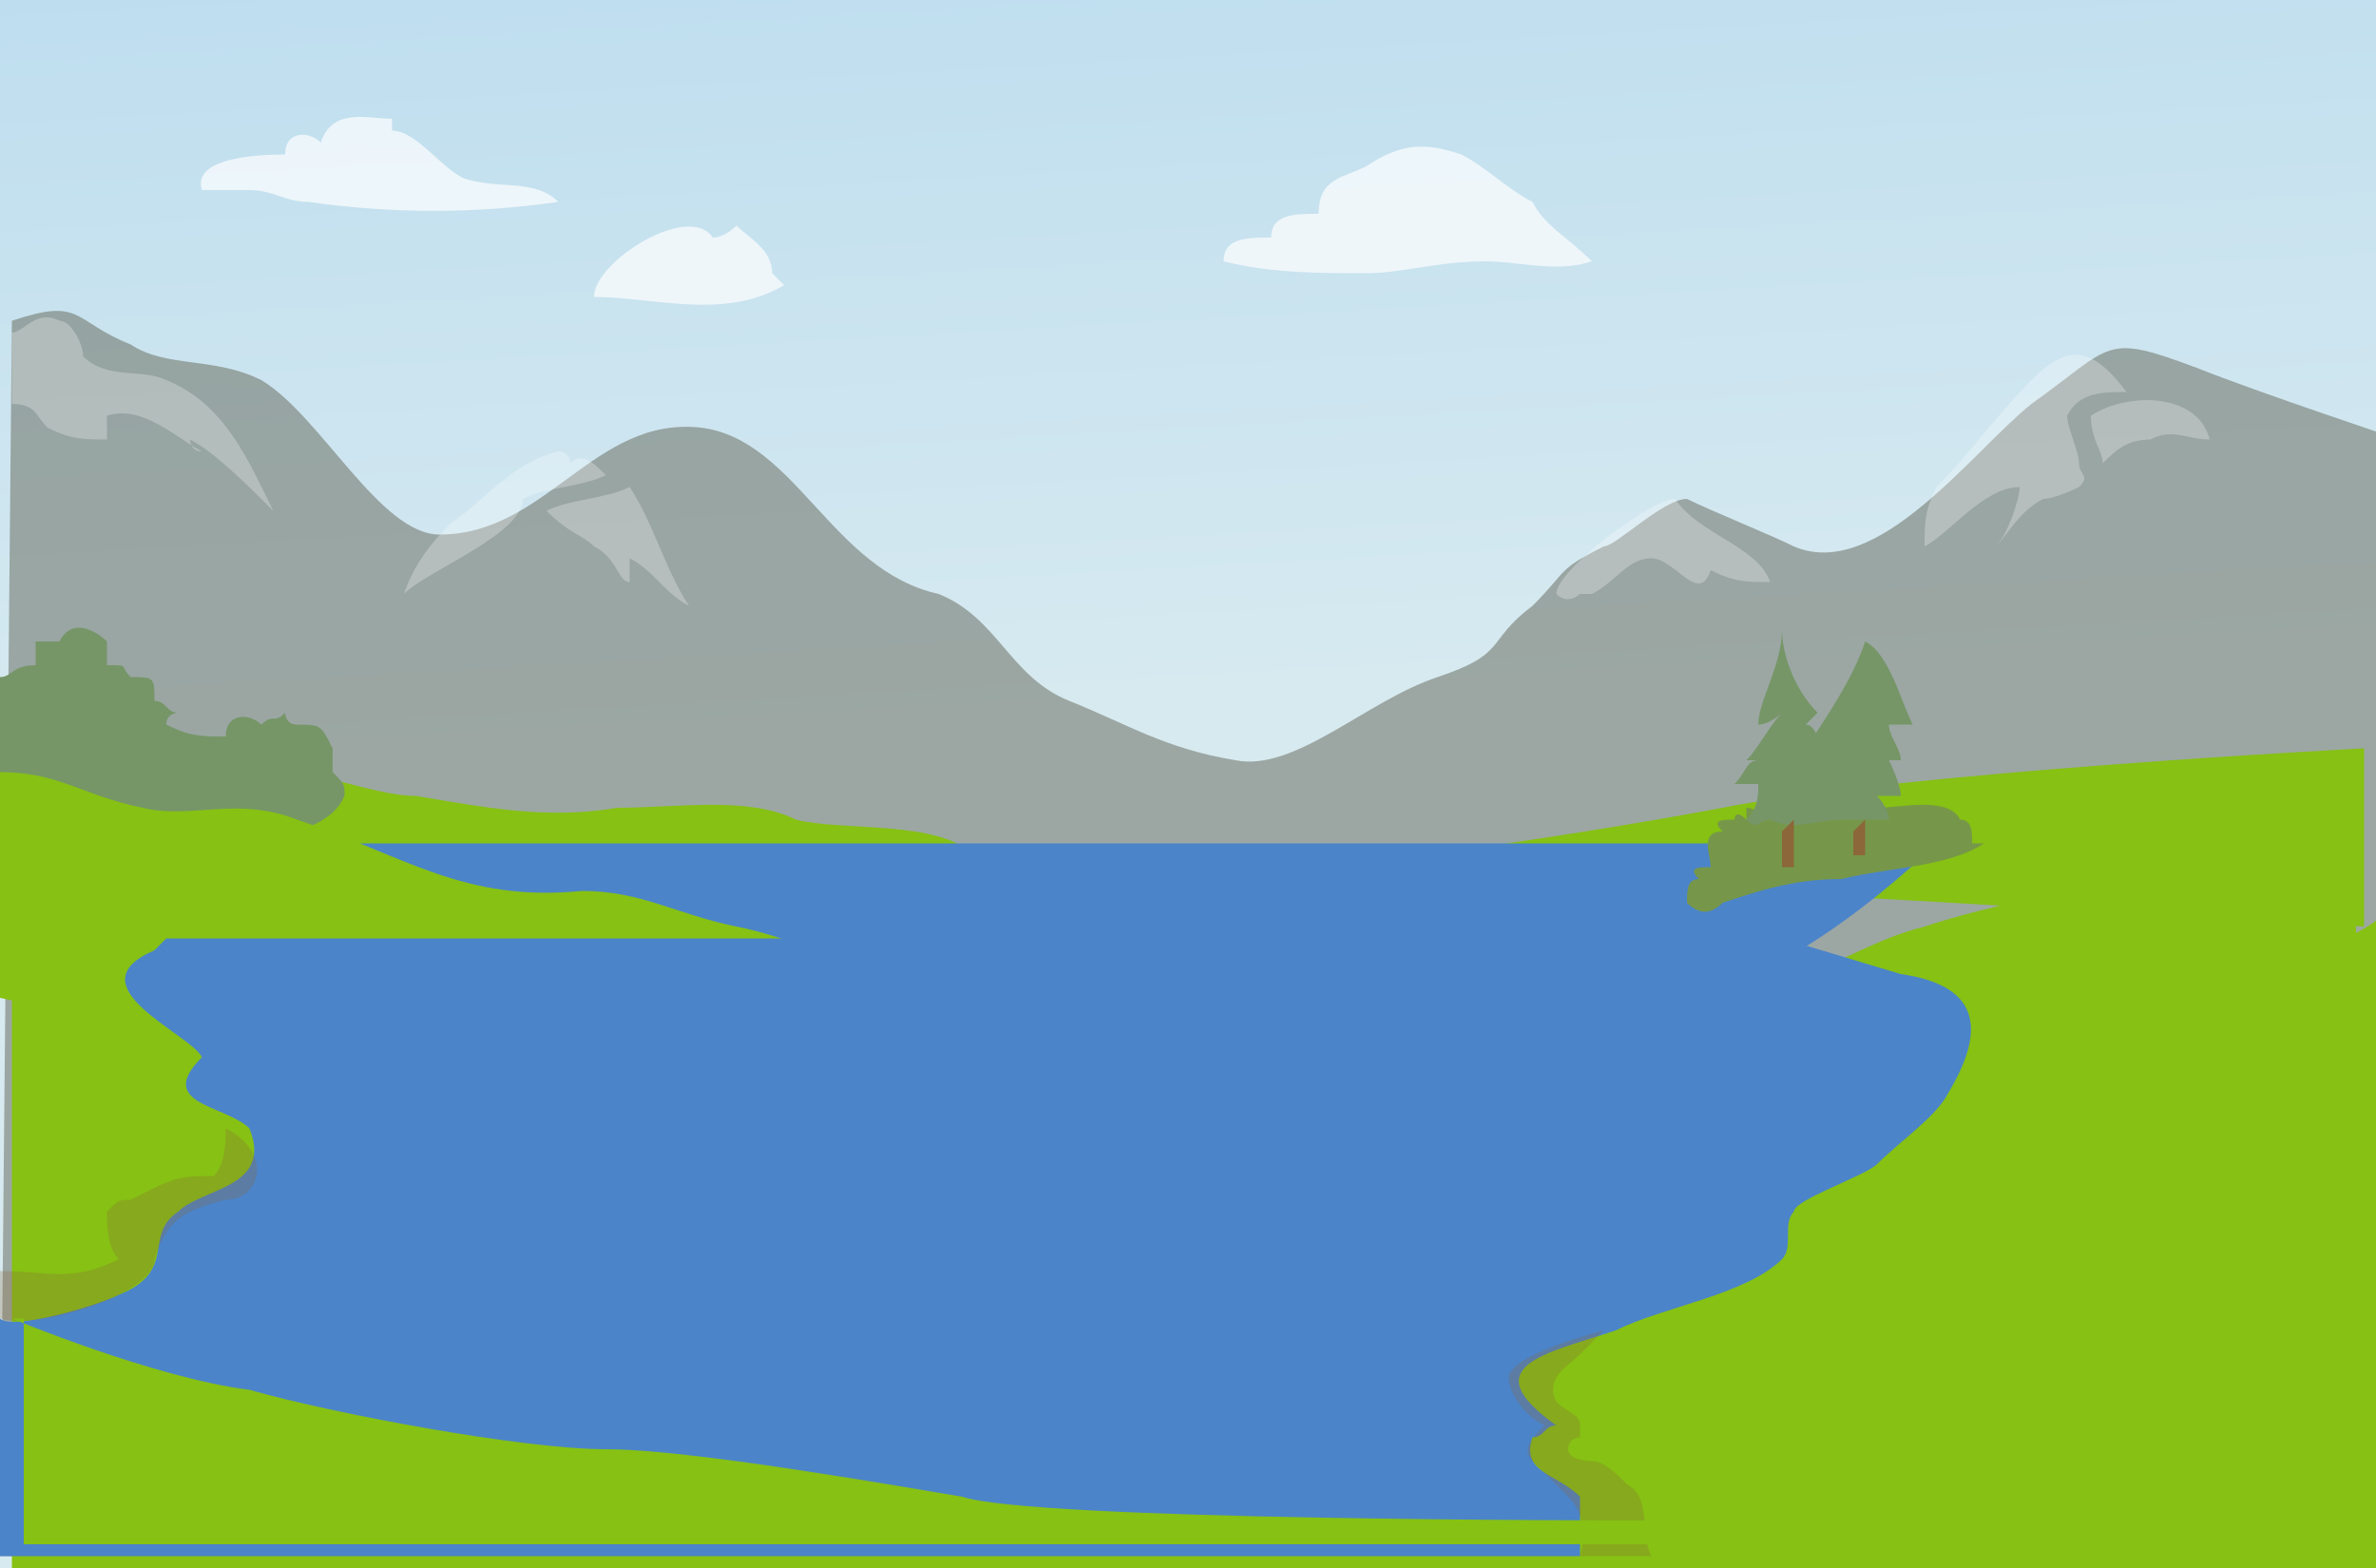 <svg xmlns="http://www.w3.org/2000/svg" id="Capa_1" x="0" y="0" version="1.0" xml:space="preserve" viewBox="0 0 20 13.2"><rect x="0" y="0" width="20" height="13.2" fill="#333333" stroke="none"/><style>.st2{fill:#86c114}.st3{fill:#4b84c9}.st4{fill:#769668}.st8,.st9{opacity:.69;fill:#fff}.st9{opacity:.27}</style><switch><g><linearGradient id="SVGID_1_" x1="8.914" x2="9.963" y1="-12.714" y2="5.946" gradientUnits="userSpaceOnUse"><stop offset="0" stop-color="#8fc6ed"/><stop offset="1" stop-color="#d7eaf0"/></linearGradient><path fill="url(#SVGID_1_)" d="M0 0h20v13.2H0z"/><path fill="#666b5c" d="M.1 2.7c.6-.2.5 0 1 .2.3.2.7.1 1.1.3.5.3 1 1.3 1.5 1.3.9 0 1.3-1 2.2-.9.8.1 1.1 1.2 2 1.4.5.2.6.7 1.1.9.5.2.8.4 1.4.5.5.1 1.1-.5 1.7-.7.6-.2.4-.3.8-.6.3-.3.2-.3.6-.5.1 0 .5-.4.7-.4.2.1.7.3.9.4.7.3 1.5-.8 2-1.2.7-.5.6-.6 1.4-.3.5.2 1.7.6 1.7.6l.1 9.3-20.3.1.1-10.4z" opacity=".52"/><path d="M11.2 7.3s1.7-.2 3.3-.5c1.5-.3 5.4-.5 5.4-.5v1.5l-8.7-.5zm-9.1-.8c.4-.1 1 .2 1.4.2.6.1 1.1.2 1.7.1.5 0 1.1-.1 1.5.1.4.1 1.2 0 1.5.3-.2.1-.4 0-.6 0-.4 0-.8.1-1.3.1-.8 0-1.7 0-2.5.1-.6.1-1.4.2-1.5-.6" class="st2"/><path d="M2.5 7.1h13.8S15 8.4 14 8.4c-1.1-.1-9.3.1-9.3.1l-2.4-1 .2-.4z" class="st3"/><path d="M0 5.7c.1 0 .1-.1.3-.1v-.2h.2c.1-.2.3-.1.4 0v.2c.2 0 .1 0 .2.1.2 0 .2 0 .2.2.1 0 .1.1.2.1 0 0-.1 0-.1.1.2.1.3.1.5.1 0-.2.2-.2.3-.1.1-.1.1 0 .2-.1 0 0 0 .1.1.1.2 0 .2 0 .3.2v.2c.1.1.1.1.1.2-.3.7-2.5.2-2.9-.1" class="st4"/><path fill="#769749" d="M14.9 6.9c-.1 0-.1-.1-.2-.1v.1c-.1-.1-.1 0-.1 0-.1 0-.2 0-.1.1-.2 0-.1.2-.1.3-.1 0-.2 0-.1.1-.1 0-.1.1-.1.2.1.1.2.1.3 0 .3-.1.6-.2 1-.2.4-.1.9-.1 1.2-.3h-.1c0-.1 0-.2-.1-.2-.1-.2-.5-.1-.7-.1-.3 0-.5-.1-.8 0"/><path d="M19.8 6.9c-.2.3-1.3.3-1.7.4-.6.2-1.3.3-1.9.5-.4.1-.7.3-1 .4-.5.1-1.1.1-1.7.1-.9 0-1.8.1-2.7 0-1-.1-2.2-.1-3.2-.1-.6-.1-.9-.3-1.4-.4-.5-.1-.8-.3-1.3-.3-1 .1-1.5-.3-2.4-.6-.5-.2-.9 0-1.3-.1-.5-.1-.7-.3-1.2-.3v1.9l9 2 10.9-.6-.1-2.9z" class="st2"/><path d="M.1 7.8c.8-.1 1.8.4 2.5.7.9.2 1.6.4 2.4.7.8.3 1.8.8 2.7 1 1.1.2 2.4.2 3.5.2.9 0 1.9.1 2.8-.1.8-.2 1.6-.6 2.3-1 .7-.4 1.3-.8 2.1-1 .4-.1 1.7-.4 1.7-.7v5.7H.1V7.8z" class="st2"/><path d="M13.3 12.6c-.2-.2-.5-.2-.4-.5.1 0 .1-.1.2-.1-.7-.5-.1-.6.5-.8.4-.2 1.1-.3 1.4-.6.1-.1 0-.3.1-.4 0-.1.6-.3.7-.4.2-.2.5-.4.6-.6.3-.5.3-.9-.4-1l-1-.3H1.4l-.1.1c-.7.3.3.7.4.9-.4.4.2.4.4.6.2.5-.4.5-.6.7-.3.2 0 .5-.5.7-.2.1-.9.3-1 .2v2h13.3" class="st3"/><path d="M14.9 6.9c-.1 0-.1.1-.2 0 .1-.1.1-.2.1-.3h-.2c.1-.1.1-.2.2-.2h-.1c.1-.1.2-.3.3-.4 0 0-.1.1-.2.1 0-.2.2-.5.2-.8 0 .2.1.5.3.7l-.1.1c.1 0 .1.2.2.2-.1.1-.1.1.1.3l-.1.1s.1.1.1.2c-.2 0-.4.1-.6 0" class="st4"/><path d="M15.5 6.9h-.2c0-.1.1-.2.1-.2h-.2l.1-.2h-.1c.1-.1.1-.2.1-.2h-.1c.2-.3.4-.6.5-.9.2.1.3.5.4.7h-.2c0 .1.1.2.1.3h-.1s.1.2.1.3h-.2s.1.1.1.2h-.4" class="st4"/><path fill="#8b6739" d="M15.6 7v.2h.1v-.3zM15 7v.3h.1v-.4z"/><path fill="#8b6739" d="M0 11.1c.3.1 1.3-.2 1.3-.5.1-.3.2-.4.6-.5.3 0 .4-.4 0-.6 0 .1 0 .3-.1.4-.2 0-.3 0-.5.1l-.2.1c-.1 0-.1 0-.2.1 0 .1 0 .3.1.4-.4.2-.6.1-1 .1m12.9 1.6c-.1-.1 0-.2.1-.3-.2-.1-.3-.3-.3-.4 0-.2.8-.4.8-.4l-.2.2c-.1.1-.3.2-.2.4.1.1.2.1.2.2v.1s-.1 0-.1.1.2.1.2.1c.1 0 .2.1.3.2.2.1.1.4.2.6h-.6s.1-.3-.1-.5l-.3-.3z" opacity=".26"/><path d="M2.4 1.3c0-.2.2-.2.3-.1.1-.3.4-.2.6-.2v.1c.2 0 .4.3.6.4.3.1.6 0 .8.2-.7.1-1.4.1-2.1 0-.2 0-.3-.1-.5-.1h-.4c-.1-.3.6-.3.7-.3m7.9.9c0-.2.2-.2.4-.2 0-.2.2-.2.4-.2 0-.3.2-.3.4-.4.3-.2.5-.2.8-.1.2.1.4.3.6.4.1.2.3.3.5.5-.3.1-.6 0-.9 0-.4 0-.7.1-1 .1-.4 0-.8 0-1.2-.1" class="st8"/><path d="M3.8 4.4c.3-.2.5-.5.9-.6 0 0 .1 0 .1.1.1-.1.2 0 .3.1-.2.1-.5.1-.7.2 0 .3-.8.6-1 .8.1-.3.3-.5.4-.6m.8-.1c.2-.1.5-.1.7-.2.2.3.3.7.5 1-.2-.1-.3-.3-.5-.4v.2c-.1 0-.1-.2-.3-.3-.1-.1-.2-.1-.4-.3m8.5.7c0-.2.8-.8 1-.8.2.3.7.4.8.7-.2 0-.3 0-.5-.1-.1.3-.3-.1-.5-.1s-.3.2-.5.3h-.1s-.1.1-.2 0m3.2-.9c.3-.3.5-.6.8-.9.3-.3.5-.3.8.1-.2 0-.4 0-.5.2 0 .1.1.3.1.4 0 .1.1.1 0 .2 0 0-.2.1-.3.1-.2.1-.3.3-.4.4.1-.1.2-.4.2-.5-.3 0-.6.4-.8.5 0-.2 0-.3.1-.5" class="st9"/><path d="M17.7 3.9c0-.1-.1-.2-.1-.4.3-.2.9-.2 1 .2-.2 0-.3-.1-.5 0-.2 0-.3.1-.4.2M.1 2.8c.1 0 .2-.2.4-.1.1 0 .2.2.2.3.2.2.5.1.7.2.5.2.7.7.9 1.1-.2-.2-.5-.5-.7-.6 0 0 0 .1.1.1-.2-.1-.5-.4-.8-.3v.2c-.2 0-.3 0-.5-.1-.1-.1-.1-.2-.3-.2" class="st9"/><path d="M6.5 2.3c0-.2-.2-.3-.3-.4 0 0-.1.1-.2.1-.2-.3-1 .2-1 .5.5 0 1.1.2 1.6-.1" class="st8"/><path d="M.1 11.1s1.2.5 2 .6c.7.2 2.3.5 3 .5.7 0 2.4.3 3 .4.6.2 5.3.2 6 .2.6 0 .4.2.4.2H.2v-1.9z" class="st2"/></g></switch></svg>
